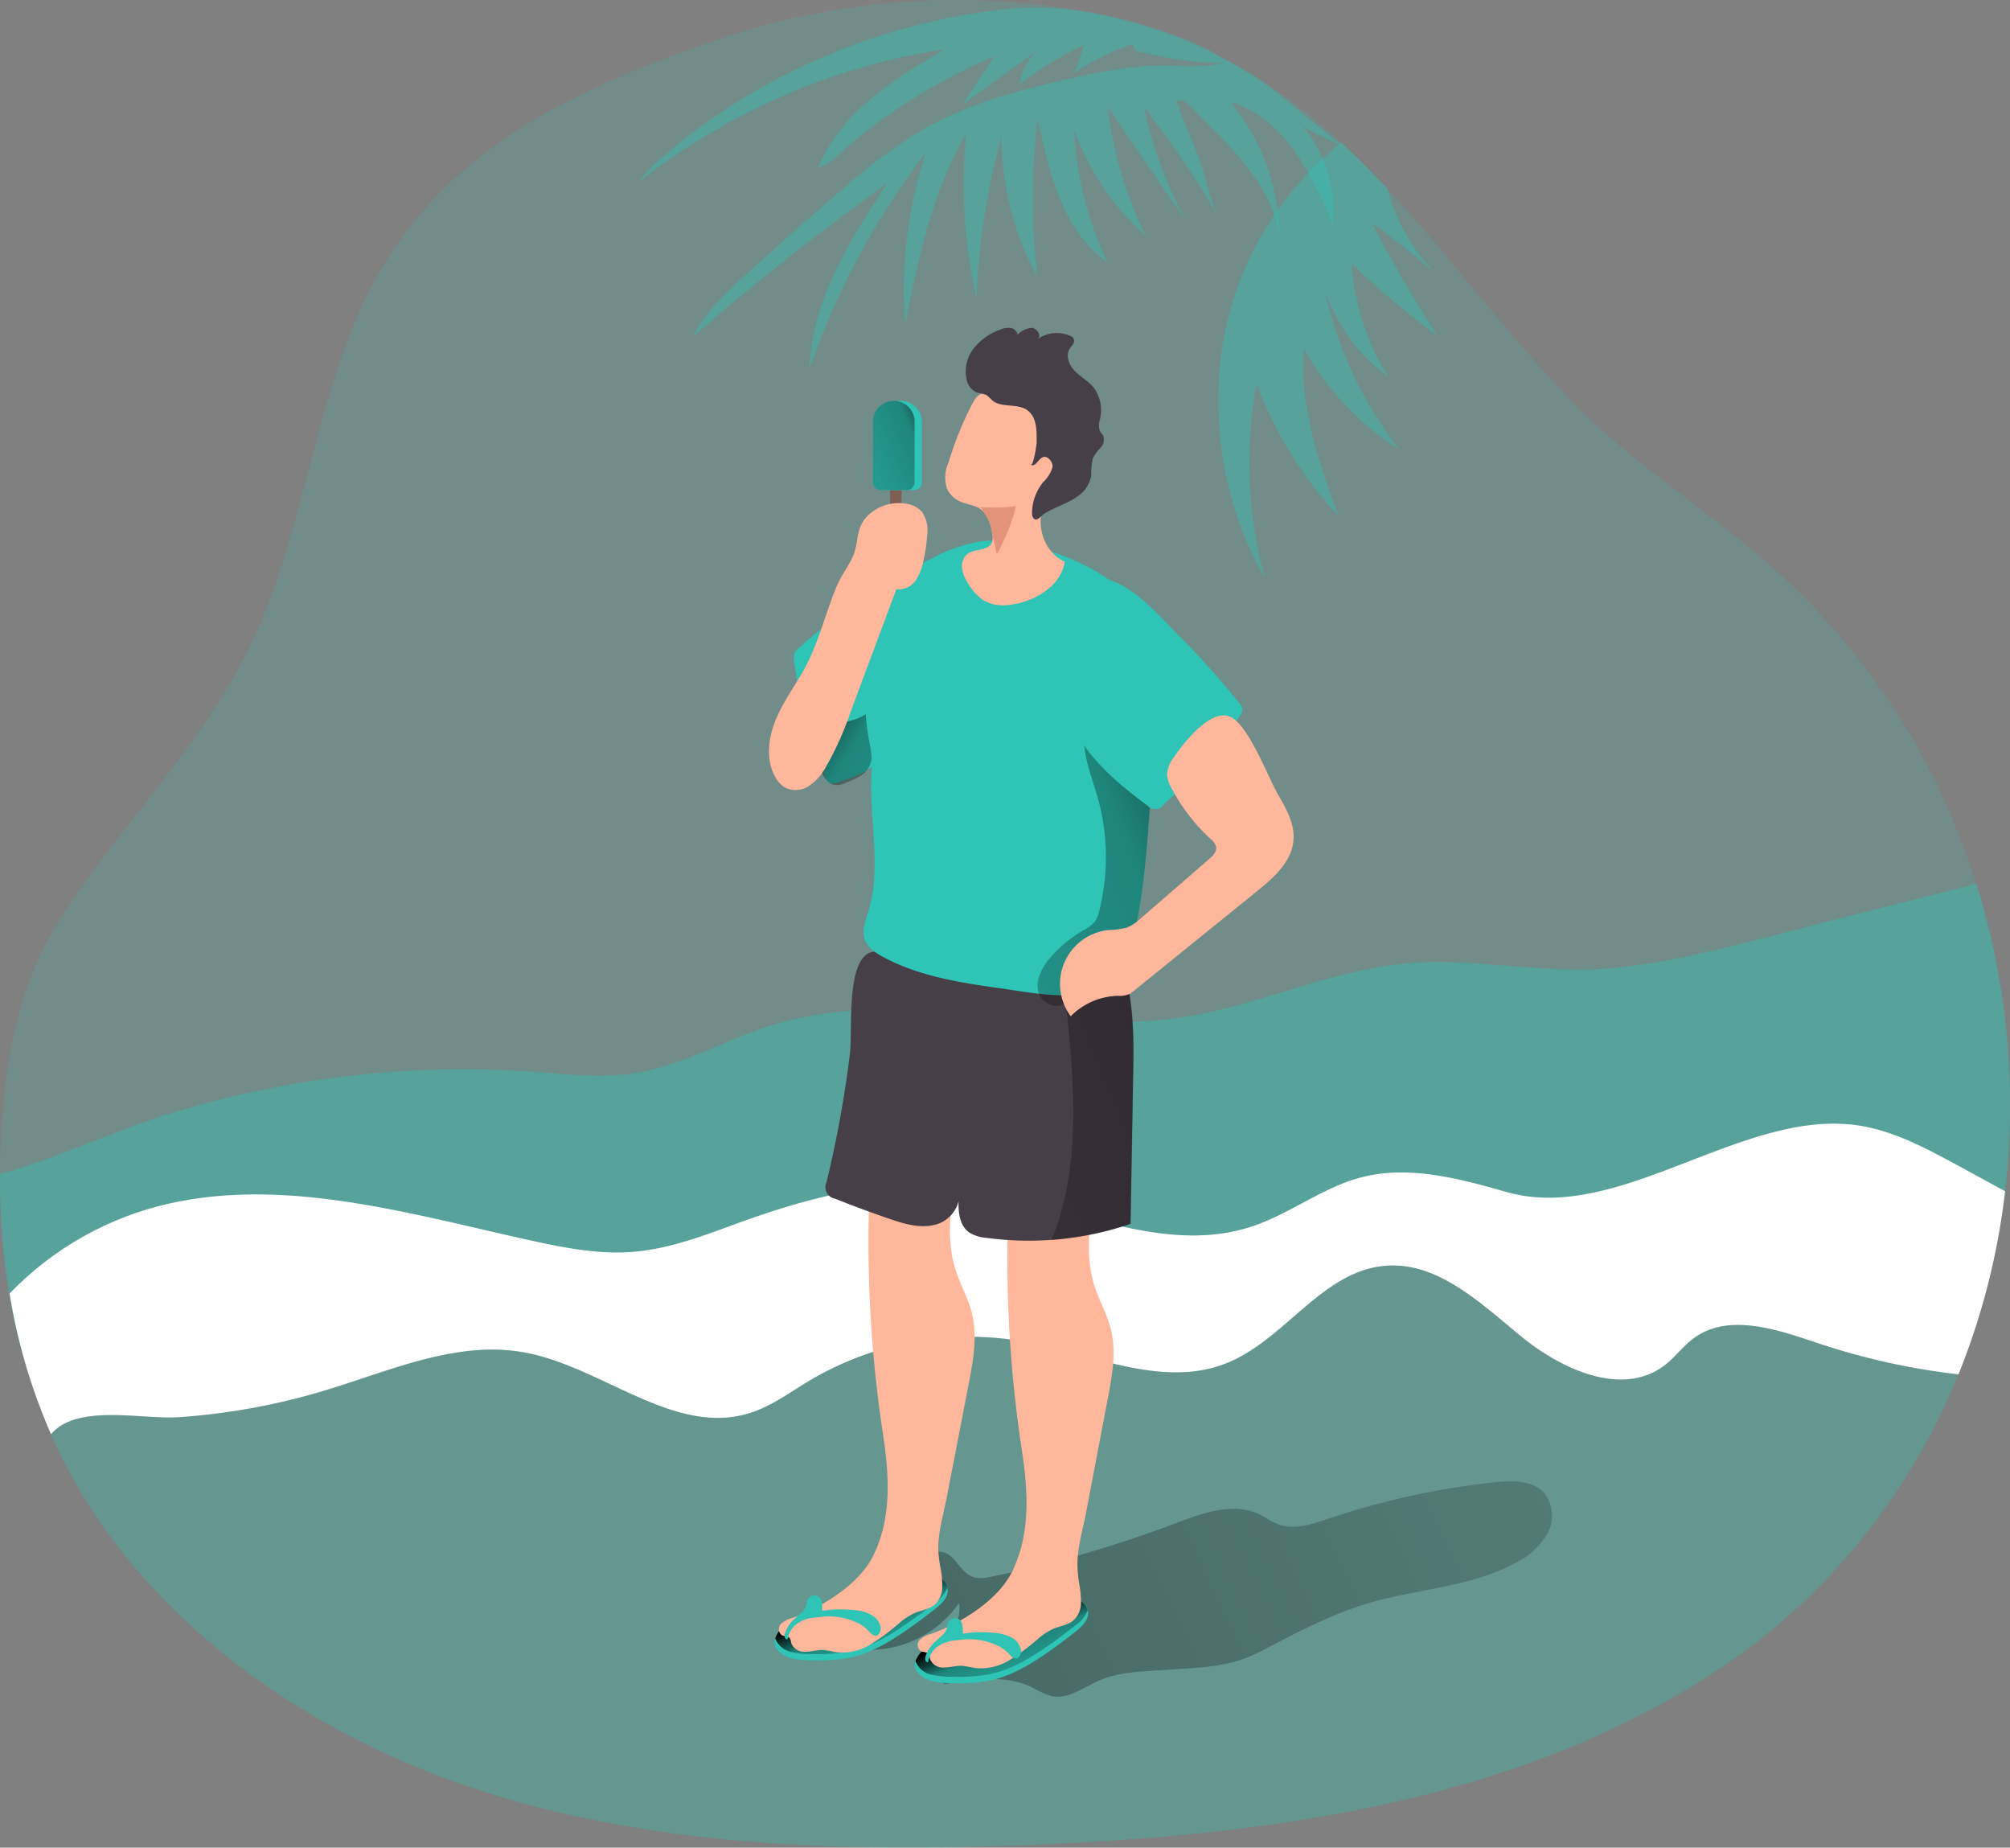 <svg id="Layer_1" data-name="Layer 1" xmlns="http://www.w3.org/2000/svg" xmlns:xlink="http://www.w3.org/1999/xlink" viewBox="0 0 344.84 316.91"><rect x="0" y="0" width="344.84" height="316.91" fill="#808080" stroke="none"/><defs><linearGradient id="linear-gradient" x1="94.19" y1="772.47" x2="445.97" y2="602.82" gradientTransform="translate(-37.67 -431.29)" gradientUnits="userSpaceOnUse"><stop offset="0.01"/><stop offset="0.13" stop-opacity="0.69"/><stop offset="0.25" stop-opacity="0.32"/><stop offset="1" stop-opacity="0"/></linearGradient><linearGradient id="linear-gradient-2" x1="184.6" y1="705.84" x2="191.13" y2="721.97" xlink:href="#linear-gradient"/><linearGradient id="linear-gradient-3" x1="208.67" y1="709.75" x2="215.21" y2="725.88" xlink:href="#linear-gradient"/><linearGradient id="linear-gradient-4" x1="169.07" y1="546.98" x2="233.57" y2="589.18" xlink:href="#linear-gradient"/><linearGradient id="linear-gradient-5" x1="282.3" y1="575.63" x2="108.05" y2="649.63" xlink:href="#linear-gradient"/><linearGradient id="linear-gradient-6" x1="202.47" y1="503.24" x2="170.58" y2="516.69" xlink:href="#linear-gradient"/></defs><title>12</title><path d="M344,204.32a6.67,6.67,0,0,1-.13,1A120.94,120.94,0,0,1,336,235.71a112.52,112.52,0,0,1-9.12,17.78,109.08,109.08,0,0,1-33.78,34c-34.31,21.92-76.47,27.42-117.16,29-32.15,1.23-65,.24-95.46-10-20.72-7-40.37-18.81-54.94-34.89A96.23,96.23,0,0,1,8.71,246h0A95.83,95.83,0,0,1,3.9,232.45a103.11,103.11,0,0,1-2.3-10.57A119.07,119.07,0,0,1,0,201.4c0-3.44.16-6.89.43-10.31.87-11,3.07-22.17,8.78-31.62,10-16.5,24-29.65,32.87-47,9.84-19.34,11.24-41.35,20.43-60.84,10.6-22.35,29.85-33.27,51.35-41.48,3.08-1.18,6.21-2.3,9.36-3.39,24.91-8.61,56.2-9.61,80.8.55,2.38,1,4.67,2.07,6.87,3.24a79.81,79.81,0,0,1,7.16,4.3,99.36,99.36,0,0,1,12,9.55c2.77,2.54,5.41,5.22,8,8,11,11.84,20.64,25.27,32.11,36.91,10.1,10.26,22.42,18,33.3,27.47A119.48,119.48,0,0,1,339,151.55,127.71,127.71,0,0,1,344,204.32Z" transform="translate(0 0)" fill="#2ec4b6" opacity="0.18" style="isolation:isolate"/><path d="M113.83,26.79a22.93,22.93,0,0,0-4.3,4.5A112.57,112.57,0,0,1,162.15,8.42c-8.74,5.13-18.07,10.93-21.78,20.36a7.37,7.37,0,0,0,3.19-2,97.82,97.82,0,0,1,27-17.12l-5.38,8.21,12.93-9.26A8.79,8.79,0,0,0,175,14.4a58.93,58.93,0,0,1,11-6.69l-1.63,4.73A40.13,40.13,0,0,1,194.56,7.5c-.61.43.31,1.27,1,1.43,5.26,1.1,10.62,2.21,16,1.7-1,.1-3.48-1.78-4.44-2.23q-2.67-1.23-5.42-2.27A80,80,0,0,0,191.33,3a56.33,56.33,0,0,0-19.7-1.33A108.73,108.73,0,0,0,132.9,13.78,105.83,105.83,0,0,0,113.83,26.79Z" transform="translate(0 0)" fill="#2ec4b6" opacity="0.39" style="isolation:isolate"/><path d="M344,204.32a6.67,6.67,0,0,1-.13,1,104.15,104.15,0,0,0-33.41-3c-11.85.87-23.48,3.76-35.32,4.72-18.27,1.48-37.43-1.53-54.44,5.33-10,4-19.45,11.5-30.2,10.5-5.69-.54-10.88-3.44-16.48-4.61-16-3.33-31.44,7.82-47.75,9.16-5.33.44-10.68-.19-16-.7A362,362,0,0,0,6.83,231.87l-2.94.56a103.11,103.11,0,0,1-2.3-10.57A119.07,119.07,0,0,1,0,201.38l1-.29c9.39-2.69,18.28-7,27.7-9.94a170.46,170.46,0,0,1,62.63-7.32c5.89.41,11.84,1.14,17.67.21,8.06-1.29,15.28-5.62,23.06-8.08,22.87-7.23,47.87,2.26,71.54-1.59,12.66-2.06,24.56-7.89,37.33-9.08,10.45-1,21,1.22,31.45,1,9.89-.27,19.58-2.72,29.17-5.16l37.54-9.55A127.8,127.8,0,0,1,344,204.32Z" transform="translate(0 0)" fill="#2ec4b6" opacity="0.39" style="isolation:isolate"/><path d="M344,204.32a121.44,121.44,0,0,1-8,31.42,118.08,118.08,0,0,1-24.2-5.38c-7-2.35-15.31-5.2-21.25-.79-1.8,1.33-3.13,3.2-4.89,4.56-7.17,5.57-17.64.87-24.67-4.89s-14.5-13-23.54-12.1c-10.69,1-17.07,12.75-27.06,16.7-11,4.35-23-1.59-34.65-3.71a53.75,53.75,0,0,0-36.86,6.68c-3.34,2-6.52,4.4-10.24,5.56-13,4.08-25.33-8-38.78-10.41-11.46-2.05-22.8,3.11-33.95,6.49a113.9,113.9,0,0,1-25.23,4.64c-5.83.41-16.24-2.08-21.09,2.09a6.51,6.51,0,0,0-.83.83h0a99.6,99.6,0,0,1-7.11-24.13,54.7,54.7,0,0,1,22.71-14.17c21.71-6.88,45,.31,67.25,5.18,5.57,1.21,11.26,2.29,17,1.83,6.52-.52,12.7-3,18.86-5.24,11.58-4.15,23.85-7.31,36.08-6,17.44,1.8,34.83,12.42,51.44,6.82,6.38-2.16,11.87-6.57,18.38-8.31,8.23-2.2,16.91.14,25.1,2.47,19.63,5.6,41-14.92,61.11-11.29,5.88,1.06,11.24,4,16.48,6.83Z" transform="translate(0 0)" fill="#fff"/><path d="M336,235.71a112.52,112.52,0,0,1-9.12,17.78,109.08,109.08,0,0,1-33.78,34c-34.31,21.92-76.47,27.42-117.16,29-32.15,1.23-65,.24-95.46-10-20.72-7-40.37-18.81-54.94-34.89A96.23,96.23,0,0,1,8.71,246a6.51,6.51,0,0,1,.83-.83c4.85-4.17,15.26-1.68,21.09-2.09a113.9,113.9,0,0,0,25.23-4.64c11.15-3.38,22.49-8.54,34-6.49,13.45,2.4,25.75,14.49,38.78,10.41,3.72-1.16,6.9-3.56,10.24-5.56a53.75,53.75,0,0,1,36.86-6.68c11.59,2.12,23.59,8.06,34.59,3.71,10-4,16.37-15.68,27.06-16.7,9-.85,16.51,6.35,23.54,12.1s17.5,10.46,24.67,4.89c1.76-1.36,3.09-3.23,4.89-4.56,5.94-4.41,14.24-1.56,21.25.79A118,118,0,0,0,336,235.71Z" transform="translate(0 0)" fill="#2ec4b6" opacity="0.18" style="isolation:isolate"/><path d="M200.33,286.41c-4.08.28-8.31.27-12,1.95-2.59,1.16-5.16,3.16-7.93,2.56a14.2,14.2,0,0,1-3.23-1.45c-4.61-2.27-10.07-1.46-15.13-.6-1.83-1.71-1.06-4.76.17-6.94s2.84-4.5,2.3-6.94a18.72,18.72,0,0,1-17.25,7.91,58.53,58.53,0,0,1,7-11.54c.94-1.19,4.32-4.88,5.86-5.14,3.88-.65,3.93,3.33,7,4.33a5.5,5.5,0,0,0,2.79-.08,204.91,204.91,0,0,0,31.74-9.18c4.68-1.77,10-3.71,14.48-1.51,1,.49,1.9,1.18,2.94,1.59,2.87,1.14,6.09.06,9-.93a132.79,132.79,0,0,1,28.54-6.2c2.93-.31,6.32-.35,8.3,1.82a6.28,6.28,0,0,1,.55,7,12.65,12.65,0,0,1-5.42,5c-7.35,4-16.08,4.41-24.17,6.61-7,1.91-13.28,5.31-19.71,8.64C211,286,206.11,286,200.33,286.41Z" transform="translate(0 0)" fill="url(#linear-gradient)"/><path d="M160.54,275.88c-1.55,1.24-3.15,2.43-4.78,3.57-3.06,2.13-6.32,4.11-10,4.89a29.54,29.54,0,0,1-6.44.44,14.4,14.4,0,0,1-3.46-.33c-1.41-.35-2.87-1.33-3-2.78A2.15,2.15,0,0,1,133,281a4.6,4.6,0,0,1,2.22-2.51c3-1.88,6.33-1.86,9.5-3.34a61,61,0,0,1,12.63-4.61,6.91,6.91,0,0,1,3.1-.15,2.78,2.78,0,0,1,2.09,1.86.61.61,0,0,1,0,.18C162.84,273.83,161.64,275,160.54,275.88Z" transform="translate(0 0)" fill="#2ec4b6"/><path d="M162.56,272.25a5.36,5.36,0,0,1-2,2.53c-1.55,1.24-3.15,2.43-4.78,3.57-3.06,2.13-6.32,4.11-10,4.88a29.09,29.09,0,0,1-6.45.48,15.49,15.49,0,0,1-3.46-.33A3.75,3.75,0,0,1,133,281a4.6,4.6,0,0,1,2.22-2.51c3-1.88,6.33-1.86,9.5-3.34a60.84,60.84,0,0,1,12.62-4.64,6.91,6.91,0,0,1,3.1-.15A2.74,2.74,0,0,1,162.56,272.25Z" transform="translate(0 0)" fill="url(#linear-gradient-2)"/><path d="M184.6,279.8c-1.55,1.24-3.15,2.43-4.78,3.57-3.06,2.13-6.32,4.11-10,4.89a29.54,29.54,0,0,1-6.44.44,14.4,14.4,0,0,1-3.46-.33c-1.41-.35-2.87-1.33-3-2.78a2.15,2.15,0,0,1,.07-.67,4.54,4.54,0,0,1,2.34-2.51c3-1.88,6.33-1.86,9.5-3.34a61,61,0,0,1,12.63-4.61,7.06,7.06,0,0,1,3.1-.15,2.78,2.78,0,0,1,2.09,1.86.61.61,0,0,1,0,.18C186.9,277.71,185.7,278.92,184.6,279.8Z" transform="translate(0 0)" fill="#2ec4b6"/><path d="M186.62,276.17a5.36,5.36,0,0,1-2,2.53c-1.55,1.24-3.15,2.43-4.78,3.57-3.06,2.13-6.32,4.11-10,4.88a28.93,28.93,0,0,1-6.44.45,15.49,15.49,0,0,1-3.46-.33,3.75,3.75,0,0,1-2.88-2.35,4.58,4.58,0,0,1,2.27-2.51c3-1.88,6.33-1.86,9.5-3.34a61,61,0,0,1,12.63-4.61,7.06,7.06,0,0,1,3.1-.15A2.74,2.74,0,0,1,186.62,276.17Z" transform="translate(0 0)" fill="url(#linear-gradient-3)"/><path d="M161.33,268.81a16.7,16.7,0,0,1,.33,3.38,4.14,4.14,0,0,1-1.34,3.08c-1,.79-2.26.93-3.4,1.4a11.45,11.45,0,0,0-2.57,1.67,37.05,37.05,0,0,1-5,3.72,9.36,9.36,0,0,1-6,1.32c-.66-.15-1.33-.27-2-.36-1-.07-2.08.28-3.12.29a2.4,2.4,0,0,1-2.49-1.49,2,2,0,0,0-.24-.83c-.31-.4-1-.29-1.4-.54a1.3,1.3,0,0,1-.2-1.81l.08-.09a4.13,4.13,0,0,1,1.89-1c5-1.8,11.47-5.7,13.93-10.68,3.26-6.59,2.74-14,1.67-21a218.05,218.05,0,0,1-1.81-49.76,15.07,15.07,0,0,1,.61-3.65,7.65,7.65,0,0,1,14.45-.11c1.08,3,.2,6.31-.51,9.41-1.23,5.37-1.92,11.08-.19,16.3.79,2.42,2.08,4.66,2.71,7.12,1,3.93.25,8.08-.51,12.07l-3.77,19.46c-.56,2.94-1.51,6-1.48,9A21.49,21.49,0,0,0,161.33,268.81Z" transform="translate(0 0)" fill="#ffb79c"/><path d="M185.13,271.52a18.26,18.26,0,0,1,.33,3.38,4.11,4.11,0,0,1-1.35,3.08c-1,.79-2.26.93-3.4,1.4a11.17,11.17,0,0,0-2.56,1.67,37.05,37.05,0,0,1-5,3.72,9.36,9.36,0,0,1-6,1.32c-.66-.15-1.33-.27-2-.36-1-.07-2.07.28-3.12.29a2.41,2.41,0,0,1-2.49-1.49,2.36,2.36,0,0,0-.21-.82c-.31-.4-1-.29-1.4-.54a1.29,1.29,0,0,1-.21-1.81l.08-.09a4.16,4.16,0,0,1,1.9-1c5.05-1.8,11.47-5.7,13.93-10.68,3.25-6.59,2.73-14,1.66-21a218,218,0,0,1-1.8-49.76,14.58,14.58,0,0,1,.6-3.65,7.66,7.66,0,0,1,14.46-.11c1.07,3,.2,6.31-.52,9.41-1.22,5.37-1.91,11.08-.19,16.31.8,2.41,2.09,4.65,2.72,7.11,1,3.93.25,8.08-.52,12.07l-3.71,19.48c-.56,2.94-1.52,6.05-1.48,9A21.11,21.11,0,0,0,185.13,271.52Z" transform="translate(0 0)" fill="#ffb79c"/><path d="M139.54,127.82q.9,2.75,2,5.41a2,2,0,0,0,.69,1,2,2,0,0,0,1.66-.07c2-.71,4.49-1.46,6.06-3,.71-.67,4.38-3.49,4.38-4V106c0-1.34.66-4.85,0-6-.44-.79-1.06-.62-1.89-.14a93.53,93.53,0,0,0-15.31,11.23,2.18,2.18,0,0,0-.88,2.45A78.66,78.66,0,0,0,139.54,127.82Z" transform="translate(0 0)" fill="#2ec4b6"/><path d="M151.44,122.35a12.85,12.85,0,0,0,.8-4.47c-1.24,2.07-2.61,4.25-4.8,5.23-1.28.57-2.74.68-4,1.36-2.29,1.28-3.12,4.28-2.71,6.87.24,1.5,1.11,3.18,2.63,3.32a3.77,3.77,0,0,0,1.75-.39c2.34-1,3.94-1.56,4.41-4C150.09,127.63,150.66,125,151.44,122.35Z" transform="translate(0 0)" fill="url(#linear-gradient-4)"/><path d="M194.39,185.07l-.45,24.84a54,54,0,0,1-24.79,2.4,6.48,6.48,0,0,1-2.84-.89c-1.64-1.14-1.91-3.31-1.86-5.37a5.6,5.6,0,0,1-4.46,4.12c-2.45.48-5-.29-7.33-1.09q-4.74-1.62-9.38-3.47a2,2,0,0,1-1.65-2.3,2,2,0,0,1,.17-.53,193.94,193.94,0,0,0,4-21.91c.51-4.12-.73-16.35,3.72-17.56l.45-.09c2.62-.38,6.86,1.42,9.27,1.89,3.62.71,7.26,1.32,10.93,1.72a80.56,80.56,0,0,0,8.07.51,57.12,57.12,0,0,0,14.39-1.53V166C194.62,172.1,194.51,178.71,194.39,185.07Z" transform="translate(0 0)" fill="#473f47"/><path d="M197.33,136.71v.81c-.06,1-.13,2-.2,3-.57,7.56-1.21,15.41-3.36,22.71a22.89,22.89,0,0,1-1,2.77,6.34,6.34,0,0,1-2.56,3.06c-3.29,1.92-7.75,1.87-12,1.39-2.15-.24-4.23-.59-6-.85-7.15-1-14.49-2.06-20.83-5.53a11.18,11.18,0,0,1-1.32-.82,4.53,4.53,0,0,1-1.69-2.08c-.56-1.55.11-3.24.6-4.82,2.14-7,.44-14.48.47-21.67,0-1.31.17-2.61.17-3.92a5.55,5.55,0,0,0-.08-1c-.18-1.82-.65-3.64-.84-5.46a40.79,40.79,0,0,1,.26-11.2,43.34,43.34,0,0,1,3.51-11.39c1.56-3.13,4.38-4.45,7.55-6a26.36,26.36,0,0,1,8.49-2.89,21.78,21.78,0,0,1,6.29.35c6.39,1.17,14.79,4.5,19.14,9.53,3.27,3.78,3.66,9.18,3.76,14.19Q197.87,126.78,197.33,136.71Z" transform="translate(0 0)" fill="#2ec4b6"/><path d="M197.33,136.71v.81c-.06,1-.13,2-.2,3-.57,7.56-1.21,15.41-3.36,22.71a22.89,22.89,0,0,1-1,2.77c1.87,6.13,1.76,12.69,1.64,19.1L194,209.94a54.75,54.75,0,0,1-13.63,2.77c5.21-12.59,3.92-27.12,2.49-40.81-1.33,1.4-3.91.35-4.61-1.44a2.09,2.09,0,0,1-.08-.23,4.63,4.63,0,0,1,.15-2.85,9.17,9.17,0,0,1,1.52-2.71,22.74,22.74,0,0,1,6.24-5.23,5.47,5.47,0,0,0,1.84-1.47,4.68,4.68,0,0,0,.62-1.56,37.92,37.92,0,0,0-.26-19.78c-1.08-3.78-2.78-7.62-2.18-11.49-.35,4,7,9.15,9.7,10.76C196.33,136.17,196.82,136.44,197.33,136.71Z" transform="translate(0 0)" fill="url(#linear-gradient-5)"/><path d="M162.49,83.88a4.57,4.57,0,0,0,2.42,2.22c1.23.5,2.61.57,3.61,1.48a6.31,6.31,0,0,1,1.62,3.49c.29,1.34.34,2.5-1.24,3-1,.35-2.19.35-3,1a2.84,2.84,0,0,0-.83,2.59,7.06,7.06,0,0,0,1.13,2.59,8.77,8.77,0,0,0,2.49,2.69c2,1.25,4.55,1,6.79.34,3.36-1,6.68-3.45,7.19-6.93-3.84-1.73-5.12-6.85-3.39-10.47,1.5-3.13,3.12-6.26,3.71-9.72a8,8,0,0,0-.4-4.78,8.2,8.2,0,0,0-5.26-3.82,15.38,15.38,0,0,0-8.74-.09c-1.07.37-1.39,1.1-1.89,2q-1.14,2.22-2.09,4.53c-.71,1.75-1.33,3.53-1.89,5.35A6.27,6.27,0,0,0,162.49,83.88Z" transform="translate(0 0)" fill="#ffb79c"/><path d="M170.17,68.62c1.6,1.43,4.36.48,6.09,1.75s1.58,3.75,1.59,5.56c0,.33-.56,4-1,3.77.7.5,1.24-.87,2-1.26s1.89.75,1.71,1.75a5.94,5.94,0,0,1-1.6,2.52,8.55,8.55,0,0,0-1.9,5.33c0,.45.17,1,.62,1.06s1-.63,1.31-.87c1.85-1.25,4.08-1.77,5.88-3.09a5.46,5.46,0,0,0,2.35-3.59,11.2,11.2,0,0,1,.29-3,8.27,8.27,0,0,1,1.33-1.78,2,2,0,0,0,.44-2c-.15-.3-.42-.53-.57-.82a3,3,0,0,1,0-2,6.67,6.67,0,0,0-1-5.38c-.89-1.15-2.23-1.85-3.26-2.88s-1.71-2.69-.91-3.91c.31-.46.83-.9.72-1.45s-.49-.65-.87-.81a5.71,5.71,0,0,0-5.3.59c.6-.68-.22-1.83-1.13-1.87a3.75,3.75,0,0,0-2.38,1.18,1.43,1.43,0,0,0-1.25-1.17,3.46,3.46,0,0,0-1.79.31A10,10,0,0,0,167,59.83a6.38,6.38,0,0,0-1.14,5.37,3,3,0,0,0,1.79,2.15,9.12,9.12,0,0,1,1.54.38A6.85,6.85,0,0,1,170.17,68.62Z" transform="translate(0 0)" fill="#473f47"/><path d="M167.65,86.94l.46.14a.56.56,0,0,1,.36.17.54.54,0,0,1,.05.33,6.31,6.31,0,0,1,1.62,3.49c.29,1.36.58,2.7.88,4a33.14,33.14,0,0,0,3.28-8.24A32.14,32.14,0,0,1,167.65,86.94Z" transform="translate(0 0)" fill="#e2937a"/><path d="M212.64,120.62a2,2,0,0,1,.53,1.07,2,2,0,0,1-.42,1.07A81.5,81.5,0,0,1,199.66,138a1.77,1.77,0,0,1-2.46.48,1.81,1.81,0,0,1-.33-.29c-6.15-4.56-12.47-10-14.12-17.46-1.17-5.3-.61-24.9,8.78-20.8,4.15,1.82,7.83,6.23,11,9.38A140.42,140.42,0,0,1,212.64,120.62Z" transform="translate(0 0)" fill="#2ec4b6"/><rect x="152.7" y="82.43" width="1.96" height="9.64" fill="#7f5e54"/><path d="M154.57,68.76h0a3.58,3.58,0,0,1,3.58,3.58h0V82.71a1.36,1.36,0,0,1-1.36,1.36h-4.46A1.36,1.36,0,0,1,151,82.71V72.34a3.58,3.58,0,0,1,3.58-3.58Z" transform="translate(0 0)" fill="#2ec4b6"/><path d="M153.33,68.76h0a3.58,3.58,0,0,1,3.58,3.58h0V82.71a1.36,1.36,0,0,1-1.36,1.36h-4.42a1.36,1.36,0,0,1-1.37-1.35h0V72.34A3.59,3.59,0,0,1,153.33,68.76Z" transform="translate(0 0)" fill="#2ec4b6"/><path d="M153.33,68.76h0a3.58,3.58,0,0,1,3.58,3.58h0V82.71a1.36,1.36,0,0,1-1.36,1.36h-4.42a1.36,1.36,0,0,1-1.37-1.35h0V72.34A3.59,3.59,0,0,1,153.33,68.76Z" transform="translate(0 0)" fill="url(#linear-gradient-6)"/><path d="M219.23,136.22c1.45,2.5,3,5.22,2.66,8.09-.38,3.6-3.4,6.25-6.21,8.53L194.47,170a3.4,3.4,0,0,1-.77.53,4.86,4.86,0,0,1-2,.28,11.77,11.77,0,0,0-8,3.5,9.29,9.29,0,0,1,6.41-14.78,14.1,14.1,0,0,0,3.23-.43,8.13,8.13,0,0,0,2.47-1.66l11.63-10.09c.65-.56,1.36-1.28,1.2-2.13a2.63,2.63,0,0,0-.95-1.32,32.57,32.57,0,0,1-6.71-8.72,5.39,5.39,0,0,1-.76-2.34,5.07,5.07,0,0,1,1.11-2.86c1.59-2.36,6.14-8.31,9.56-7.11C214.08,124,217.55,133.33,219.23,136.22Z" transform="translate(0 0)" fill="#ffb79c"/><path d="M149.09,88.25a7.58,7.58,0,0,1,6.52-1.82,4.39,4.39,0,0,1,2.53,1.32,5.67,5.67,0,0,1,.92,4.14,27.67,27.67,0,0,1-.67,4.44A8.26,8.26,0,0,1,157,99.68a3.48,3.48,0,0,1-3.21,1.37l-7.84,21a53.58,53.58,0,0,1-4.31,9.59,9.37,9.37,0,0,1-2.82,3.15,4.12,4.12,0,0,1-4.06.34,4.57,4.57,0,0,1-1.67-1.71c-1.79-3-1.3-6.93.08-10.17s3.57-6.06,5.18-9.19c2.25-4.34,3.35-9.14,5.25-13.63.83-2,2.47-3.89,3.05-5.89C147.33,92.1,147,90.15,149.09,88.25Z" transform="translate(0 0)" fill="#ffb79c"/><path d="M164.79,281.27a11.35,11.35,0,0,1,6.75,1.19,7.38,7.38,0,0,1,1.7,1.35,1.5,1.5,0,0,0,1,.66c.66,0,1-.8.92-1.46a3.19,3.19,0,0,0-1.7-2.18,7.55,7.55,0,0,0-2.76-.74,21.49,21.49,0,0,0-5.55.12,4.61,4.61,0,0,0-.07-1.57,1.32,1.32,0,0,0-1.23-1.11,1.46,1.46,0,0,0-1.33,1.28,1.39,1.39,0,0,1-.09.57,2.83,2.83,0,0,1-1,1.29l-1,.93a5.42,5.42,0,0,0-1.69,2.7c0,.3,0,.67.27.78a.18.18,0,0,0,.2,0,.23.23,0,0,0,.06-.16,4,4,0,0,1,1.66-2.54,6.08,6.08,0,0,1,2.91-1Z" transform="translate(0 0)" fill="#2ec4b6"/><path d="M140.72,277.35a11.44,11.44,0,0,1,6.75,1.19,7.76,7.76,0,0,1,1.71,1.36,1.6,1.6,0,0,0,1,.66c.66,0,1-.81.92-1.47a3.24,3.24,0,0,0-1.77-2.18,7.29,7.29,0,0,0-2.75-.73,21.48,21.48,0,0,0-5.55.11,4.88,4.88,0,0,0-.07-1.57,1.32,1.32,0,0,0-1.24-1.11,1.47,1.47,0,0,0-1.33,1.28,1.39,1.39,0,0,1-.08.57,2.83,2.83,0,0,1-1,1.29l-1,.93a5.42,5.42,0,0,0-1.69,2.7c0,.3,0,.67.27.78a.17.17,0,0,0,.19,0,.24.24,0,0,0,.07-.16,4,4,0,0,1,1.66-2.53,6,6,0,0,1,2.91-1Z" transform="translate(0 0)" fill="#2ec4b6"/><path d="M206,11.32h.57a41.69,41.69,0,0,0,4.31-.73,53.69,53.69,0,0,1,9.06,6l10.62,8.67-7-3.51a21.78,21.78,0,0,1,5,16.7,61.86,61.86,0,0,0-6.42-12.51c-2.74-3.82-6.46-7.09-11-8.46a37.33,37.33,0,0,1,8.37,22.68c-1.41-7.93-7.44-14.12-13.18-19.77-1.09-1.08-2.88-3.59-4.5-3.19,1.07,3.49,2.76,6.86,4,10.3,1.17,3.21,1.81,7.33,3.48,10.21a156.69,156.69,0,0,0-13-19.27,69.28,69.28,0,0,0,7.39,19.83L190,18.27a71,71,0,0,0,6.49,22.12,45.23,45.23,0,0,1-12.2-18A60.29,60.29,0,0,0,190,45c-7.7-5.43-10.12-15.58-12-24.82a126.47,126.47,0,0,0-.06,27.23,49.71,49.71,0,0,1-6.11-24,120.85,120.85,0,0,0-4.28,27.77,86.76,86.76,0,0,1-1.78-28.19c-5.84,9.83-8.19,21.29-10.45,32.5a73,73,0,0,1,3.57-29.37,132.19,132.19,0,0,0-20,37.11c.34-11.6,6.89-22,13.23-31.69q-17.24,12.32-33.25,26.22c1.94-4,5.25-7.11,8.52-10.11q8.63-7.93,17.56-15.55a88.63,88.63,0,0,1,14.17-10.34,73.11,73.11,0,0,1,17.33-6.52c6.58-1.72,13.52-3.42,20.32-3.91C199.83,11.06,202.94,11.52,206,11.32Z" transform="translate(0 0)" fill="#2ec4b6" opacity="0.39" style="isolation:isolate"/><path d="M212.68,28.93c.41.77.78,1.56,1.12,2.36C213.44,30.5,213.07,29.71,212.68,28.93Z" transform="translate(0 0)" fill="#2ec4b6" opacity="0.39" style="isolation:isolate"/><path d="M246.62,57.62A157.93,157.93,0,0,1,231.9,45.25a42.21,42.21,0,0,0,6.31,19.46,31,31,0,0,1-10.88-14.77,67.27,67.27,0,0,0,12.76,27.19,48.07,48.07,0,0,1-16.36-17.34c-.85,9.8,2.54,19.41,5.87,28.66a67.07,67.07,0,0,1-14-22.62,74.68,74.68,0,0,0,1.47,33.57,62.75,62.75,0,0,1-7.74-37.18A55.91,55.91,0,0,1,227.59,26.6c.56-.49,1.45-1.35,2.45-2.2,2.77,2.54,5.41,5.22,8,8a32.62,32.62,0,0,0,8.65,14.87,140.18,140.18,0,0,0-11.33-9Q240.57,48.19,246.62,57.62Z" transform="translate(0 0)" fill="#2ec4b6" opacity="0.39" style="isolation:isolate"/></svg>